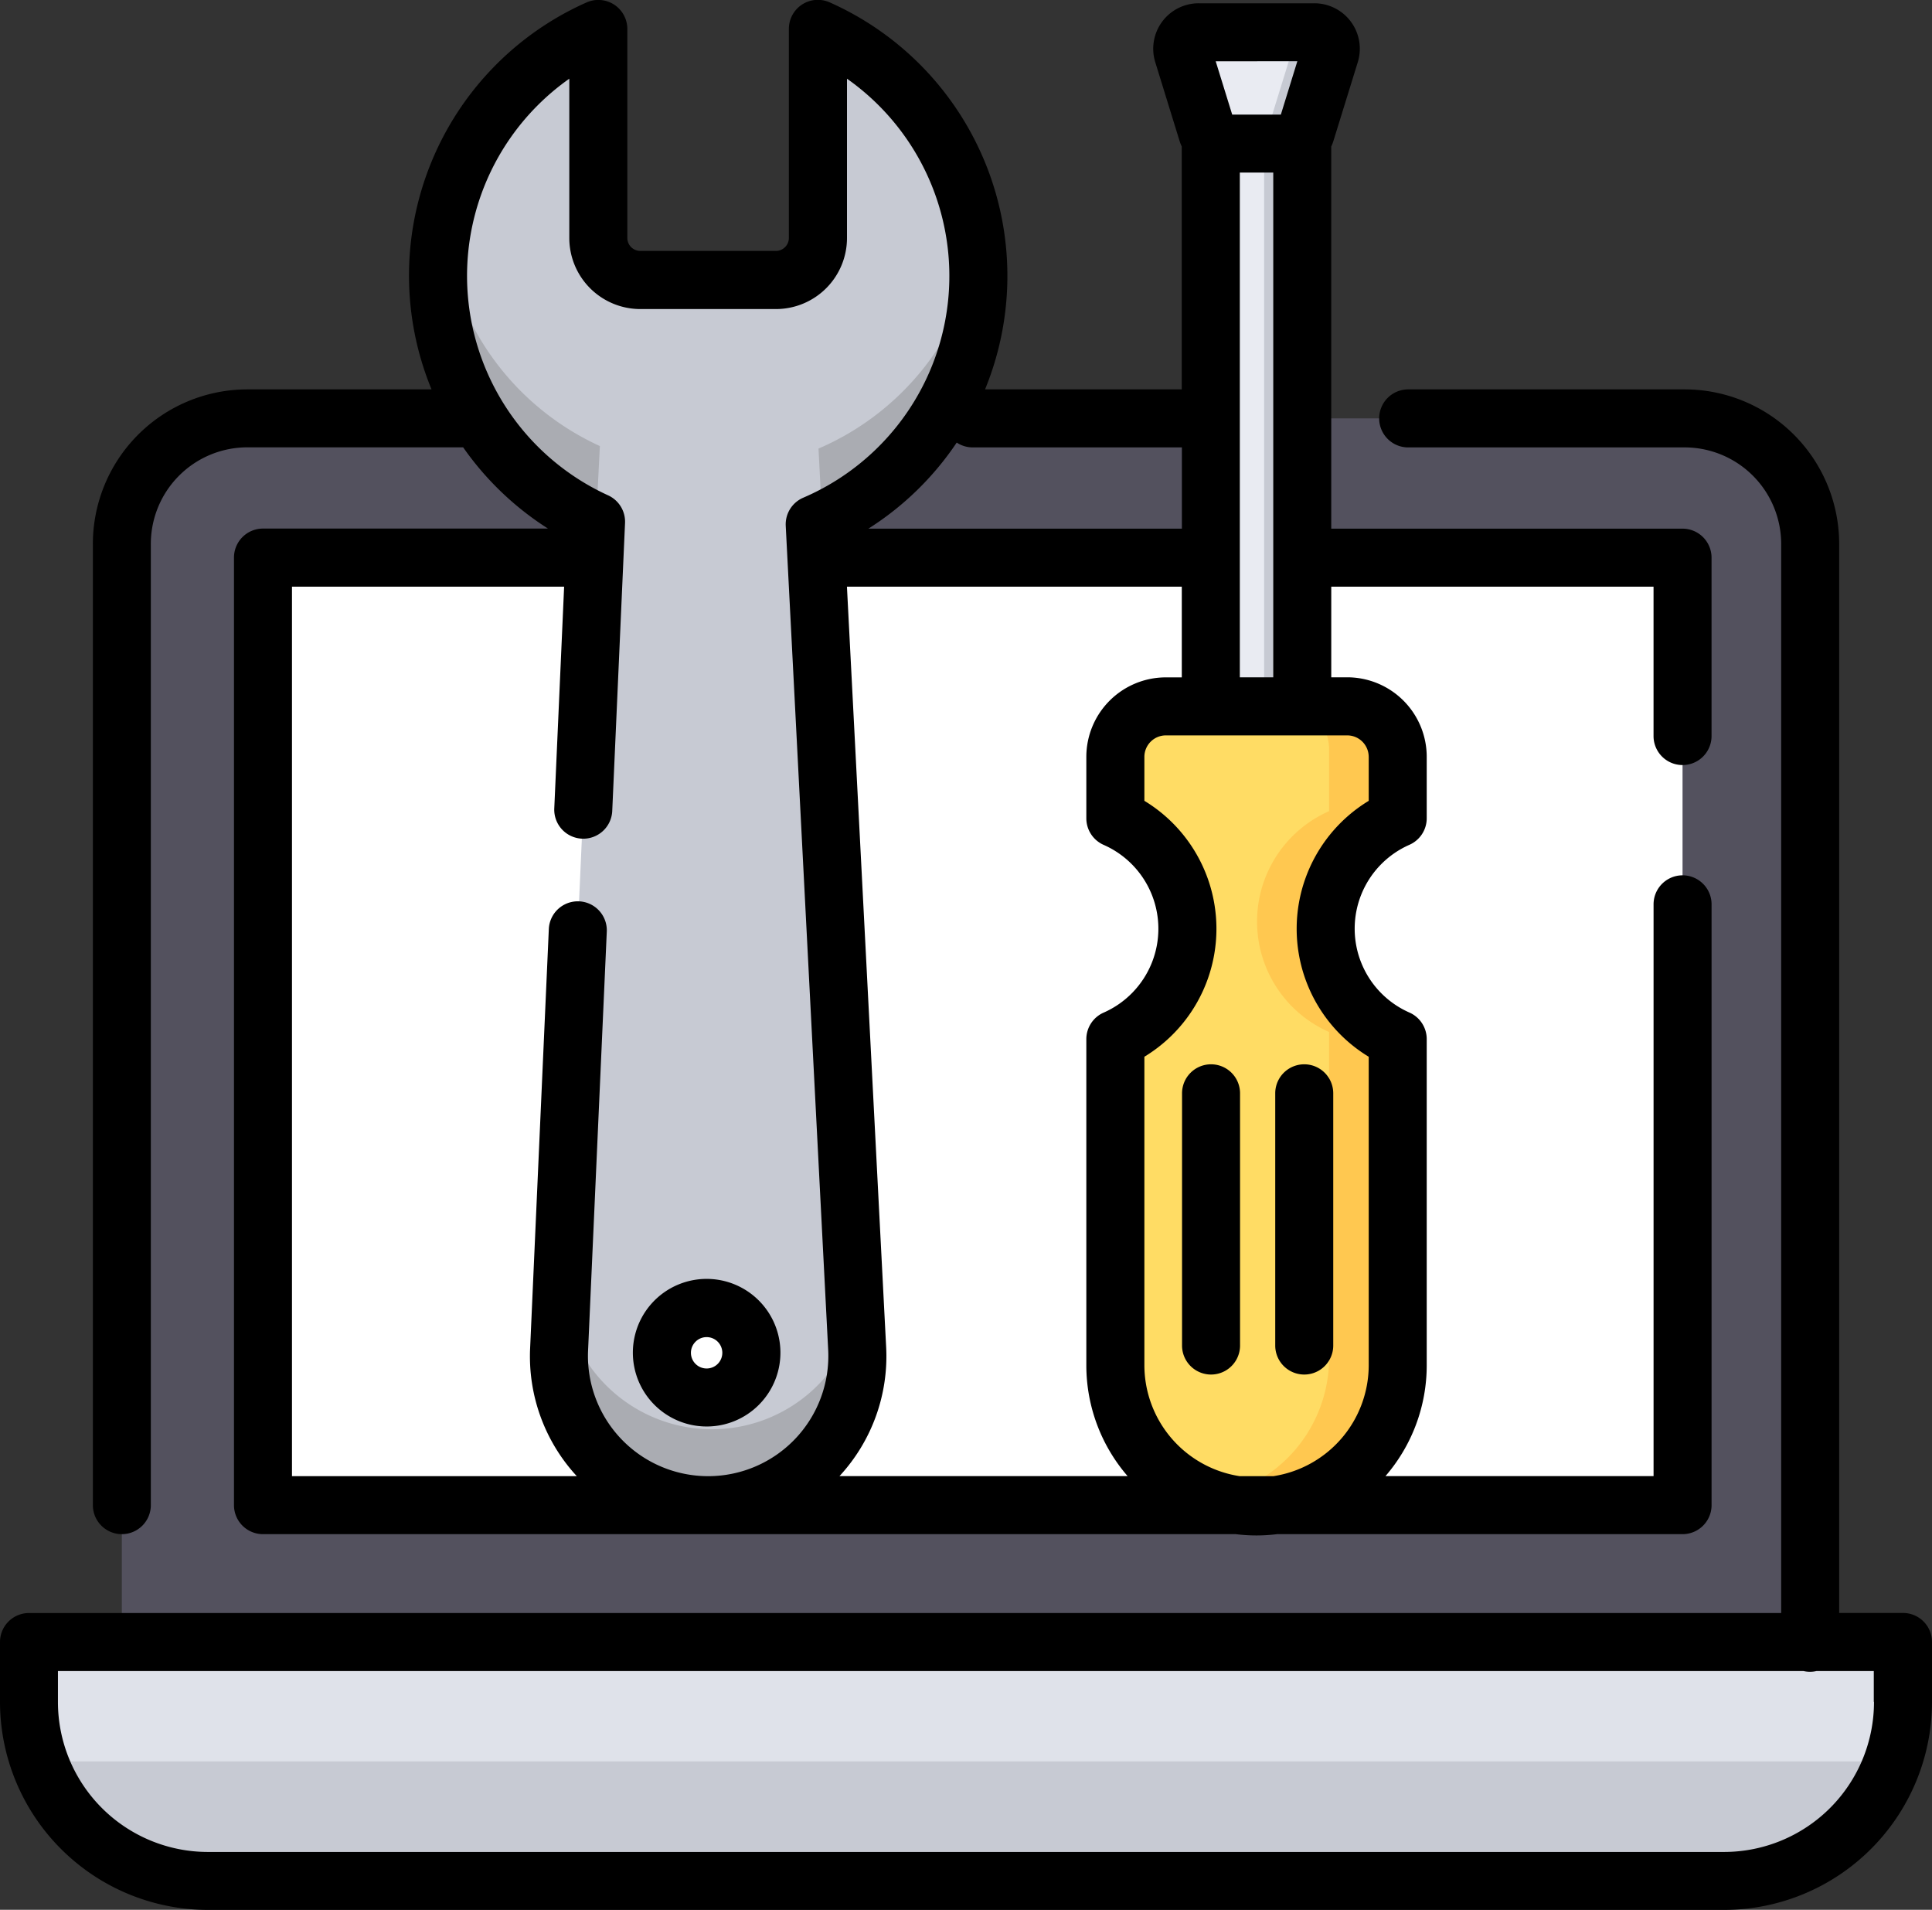 <svg xmlns="http://www.w3.org/2000/svg" width="85" height="84.006" viewBox="0 0 85 84.006">
  <rect x="0" y="0" width="85" height="84.006" fill="#333333" stroke="none"/>
  <g id="ordenador-portatil_5_" data-name="ordenador-portatil(5)" transform="translate(0 -2.994)">
    <path id="Trazado_599329" data-name="Trazado 599329" d="M106.565,168.067v-48.64a5.52,5.52,0,0,0-5.466-5.573H37.751a5.52,5.52,0,0,0-5.466,5.573v48.607" transform="translate(-26.925 -92.456)" fill="#53515e"/>
    <path id="Trazado_599330" data-name="Trazado 599330" d="M56.2,438.04H7.687v2.633a7.873,7.873,0,0,0,7.872,7.872h66.7a7.873,7.873,0,0,0,7.872-7.872V438.04Z" transform="translate(-6.411 -362.822)" fill="#dfe2ea"/>
    <path id="Trazado_599331" data-name="Trazado 599331" d="M10.387,469.68a7.874,7.874,0,0,0,7.424,5.253h66.7a7.875,7.875,0,0,0,7.424-5.253H10.387Z" transform="translate(-8.663 -389.209)" fill="#c7cad3"/>
    <rect id="Rectángulo_44955" data-name="Rectángulo 44955" width="62.455" height="41.675" transform="translate(11.57 27.524)" fill="#fff"/>
    <path id="Trazado_599332" data-name="Trazado 599332" d="M132.776,10.681v9.195a1.847,1.847,0,0,1-1.847,1.847h-5.971a1.847,1.847,0,0,1-1.847-1.847V10.681a11.887,11.887,0,0,0-.1,21.678l-1.626,36.389a6.564,6.564,0,0,0,6.557,6.857h0a6.564,6.564,0,0,0,6.555-6.9l-1.868-36.234a11.889,11.889,0,0,0,.145-21.788ZM129.268,70.3a1.966,1.966,0,1,1,0-2.781A1.966,1.966,0,0,1,129.268,70.3Z" transform="translate(-96.789 -6.411)" fill="#c7cad3"/>
    <g id="Grupo_156709" data-name="Grupo 156709" transform="translate(19.267 12.861)">
      <path id="Trazado_599333" data-name="Trazado 599333" d="M216.916,78.362l.164,3.184a11.888,11.888,0,0,0,6.868-10.777c0-.358-.018-.712-.049-1.062A11.907,11.907,0,0,1,216.916,78.362Z" transform="translate(-200.172 -68.498)" fill="#aaacb2"/>
      <path id="Trazado_599334" data-name="Trazado 599334" d="M148.282,340.327l-.149,3.34a6.564,6.564,0,0,0,6.557,6.857h0a6.564,6.564,0,0,0,6.555-6.9l-.063-1.232a6.566,6.566,0,0,1-6.323,4.8h0a6.585,6.585,0,0,1-6.577-6.863" transform="translate(-142.802 -294.191)" fill="#aaacb2"/>
      <path id="Trazado_599335" data-name="Trazado 599335" d="M123.012,75.514l.169-3.334a11.893,11.893,0,0,1-6.908-9.753,11.9,11.9,0,0,0,6.739,13.087" transform="translate(-116.056 -62.427)" fill="#aaacb2"/>
    </g>
    <path id="Trazado_599336" data-name="Trazado 599336" d="M319.112,11.547h-5.083a.726.726,0,0,0-.694.941l1.224,3.96V41.453h4.023V16.448l1.224-3.96A.726.726,0,0,0,319.112,11.547Z" transform="translate(-261.289 -7.133)" fill="#e9ebf2"/>
    <path id="Trazado_599337" data-name="Trazado 599337" d="M325.425,11.547h-1.283a.725.725,0,0,1,.3.823l-1.224,3.96V41.335h-2.344v.118h4.023V16.448l1.224-3.96A.726.726,0,0,0,325.425,11.547Z" transform="translate(-267.602 -7.133)" fill="#c7cad3"/>
    <path id="Trazado_599338" data-name="Trazado 599338" d="M304.824,199.934a5.306,5.306,0,0,1,3.169-4.857v-2.7a2.221,2.221,0,0,0-2.221-2.221H297.79a2.221,2.221,0,0,0-2.221,2.221v2.7a5.306,5.306,0,0,1,0,9.714v14.34a6.212,6.212,0,0,0,6.212,6.212h0a6.212,6.212,0,0,0,6.212-6.212v-14.34A5.306,5.306,0,0,1,304.824,199.934Z" transform="translate(-246.5 -156.086)" fill="#ffdc64"/>
    <path id="Trazado_599339" data-name="Trazado 599339" d="M326.26,190.151h-1.887a2.218,2.218,0,0,1,1.09,1.909v2.7a5.306,5.306,0,0,0,0,9.714v14.34a6.213,6.213,0,0,1-5.327,6.148,6.216,6.216,0,0,0,8.346-5.836v-14.34a5.306,5.306,0,0,1,0-9.714v-2.705A2.221,2.221,0,0,0,326.26,190.151Z" transform="translate(-266.988 -156.086)" fill="#ffc850"/>
    <g id="Grupo_156710" data-name="Grupo 156710" transform="translate(52.453 50.257)">
      <path id="Trazado_599340" data-name="Trazado 599340" d="M317.369,300.191a.828.828,0,0,1-1.414-.586V288.511a.828.828,0,0,1,1.656,0v11.094A.827.827,0,0,1,317.369,300.191Z" transform="translate(-315.955 -287.683)" fill="#ff6b5c"/>
      <path id="Trazado_599341" data-name="Trazado 599341" d="M342.06,300.191a.828.828,0,0,1-1.414-.586V288.511a.828.828,0,0,1,1.657,0v11.094A.827.827,0,0,1,342.06,300.191Z" transform="translate(-336.547 -287.683)" fill="#ff6b5c"/>
    </g>
    <path id="Trazado_599342" data-name="Trazado 599342" d="M83.724,159.987H80.916V113.016a6.8,6.8,0,0,0-6.742-6.849H61.954a1.276,1.276,0,1,0,0,2.552h12.22a4.249,4.249,0,0,1,4.19,4.3v46.971H1.276A1.276,1.276,0,0,0,0,161.263V163.9a9.159,9.159,0,0,0,9.149,9.149h66.7A9.159,9.159,0,0,0,85,163.9v-2.633A1.276,1.276,0,0,0,83.724,159.987ZM82.448,163.9a6.6,6.6,0,0,1-6.6,6.6H9.149a6.6,6.6,0,0,1-6.6-6.6v-1.357h76.8a1.247,1.247,0,0,0,.566,0h2.524V163.9Z" transform="translate(0 -86.045)"/>
    <path id="Trazado_599343" data-name="Trazado 599343" d="M25.874,70.476A1.276,1.276,0,0,0,27.15,69.2V26.971a4.249,4.249,0,0,1,4.19-4.3h9.551a13.19,13.19,0,0,0,3.732,3.573H32.084a1.276,1.276,0,0,0-1.276,1.276V69.2a1.276,1.276,0,0,0,1.276,1.276h42.8a7.264,7.264,0,0,0,1.816,0H94.54A1.276,1.276,0,0,0,95.816,69.2V42.772a1.276,1.276,0,1,0-2.552,0V67.923H81.469a7.453,7.453,0,0,0,1.815-4.879V48.7a1.276,1.276,0,0,0-.762-1.168,4.03,4.03,0,0,1,0-7.378,1.276,1.276,0,0,0,.762-1.168V36.286a3.5,3.5,0,0,0-3.5-3.5h-.7V28.8H93.263V35.37a1.276,1.276,0,1,0,2.552,0V27.524a1.276,1.276,0,0,0-1.276-1.276H79.083V9.439a2.044,2.044,0,0,0,.1-.259L80.25,5.731a2,2,0,0,0-1.913-2.593H73.254a2,2,0,0,0-1.913,2.593L72.406,9.18a2.017,2.017,0,0,0,.1.259V20.122H63.852A13.167,13.167,0,0,0,57.021,3.1a1.276,1.276,0,0,0-1.8,1.166v9.194a.571.571,0,0,1-.571.571H48.684a.571.571,0,0,1-.57-.571V4.27a1.276,1.276,0,0,0-1.8-1.166A13.142,13.142,0,0,0,39.5,20.122H31.34A6.8,6.8,0,0,0,24.6,26.972V69.2A1.276,1.276,0,0,0,25.874,70.476ZM59.5,62.226,57.776,28.8H72.508v3.989h-.7a3.5,3.5,0,0,0-3.5,3.5v2.7a1.276,1.276,0,0,0,.762,1.168,4.03,4.03,0,0,1,0,7.378,1.276,1.276,0,0,0-.762,1.168v14.34a7.454,7.454,0,0,0,1.815,4.879H57.449A7.764,7.764,0,0,0,59.5,62.226Zm21.232-25.94V38.22a6.582,6.582,0,0,0,0,11.257V63.045a4.944,4.944,0,0,1-4.185,4.879h-1.5a4.944,4.944,0,0,1-4.185-4.879V49.476a6.582,6.582,0,0,0,0-11.257V36.286a.946.946,0,0,1,.945-.945h7.982A.946.946,0,0,1,80.731,36.286Zm-5.671-3.5v-22.2h1.471v22.2Zm2.531-27.1-.726,2.349h-2.14L74,5.69ZM63.312,22.674h9.2v3.573H58.721a13.149,13.149,0,0,0,3.885-3.786A1.269,1.269,0,0,0,63.312,22.674ZM45.561,6.456v7.009a3.126,3.126,0,0,0,3.123,3.123h5.971a3.126,3.126,0,0,0,3.123-3.123V6.456a10.612,10.612,0,0,1-1.924,18.43,1.276,1.276,0,0,0-.771,1.238L56.95,62.358a5.288,5.288,0,1,1-10.563.036l.823-18.421a1.276,1.276,0,0,0-2.55-.114L43.838,62.28a7.767,7.767,0,0,0,2.052,5.644H33.36V28.8H45.333L44.9,38.552a1.276,1.276,0,1,0,2.55.114L48.013,26a1.276,1.276,0,0,0-.745-1.218A10.61,10.61,0,0,1,45.561,6.456Z" transform="translate(-20.514)"/>
    <path id="Trazado_599344" data-name="Trazado 599344" d="M170.981,348.375a3.232,3.232,0,0,0,2.293-.948h0a3.246,3.246,0,1,0-2.293.948Zm-.488-3.729a.69.69,0,1,1,0,.976A.688.688,0,0,1,170.493,344.646Z" transform="translate(-139.892 -282.635)"/>
    <path id="Trazado_599345" data-name="Trazado 599345" d="M314.533,284.986a1.276,1.276,0,0,0-1.276,1.276v11.094a1.276,1.276,0,1,0,2.552,0V286.262A1.276,1.276,0,0,0,314.533,284.986Z" transform="translate(-261.252 -235.177)"/>
    <path id="Trazado_599346" data-name="Trazado 599346" d="M337.948,286.262v11.094a1.276,1.276,0,1,0,2.552,0V286.262a1.276,1.276,0,0,0-2.552,0Z" transform="translate(-281.843 -235.177)"/>
  </g>
</svg>
